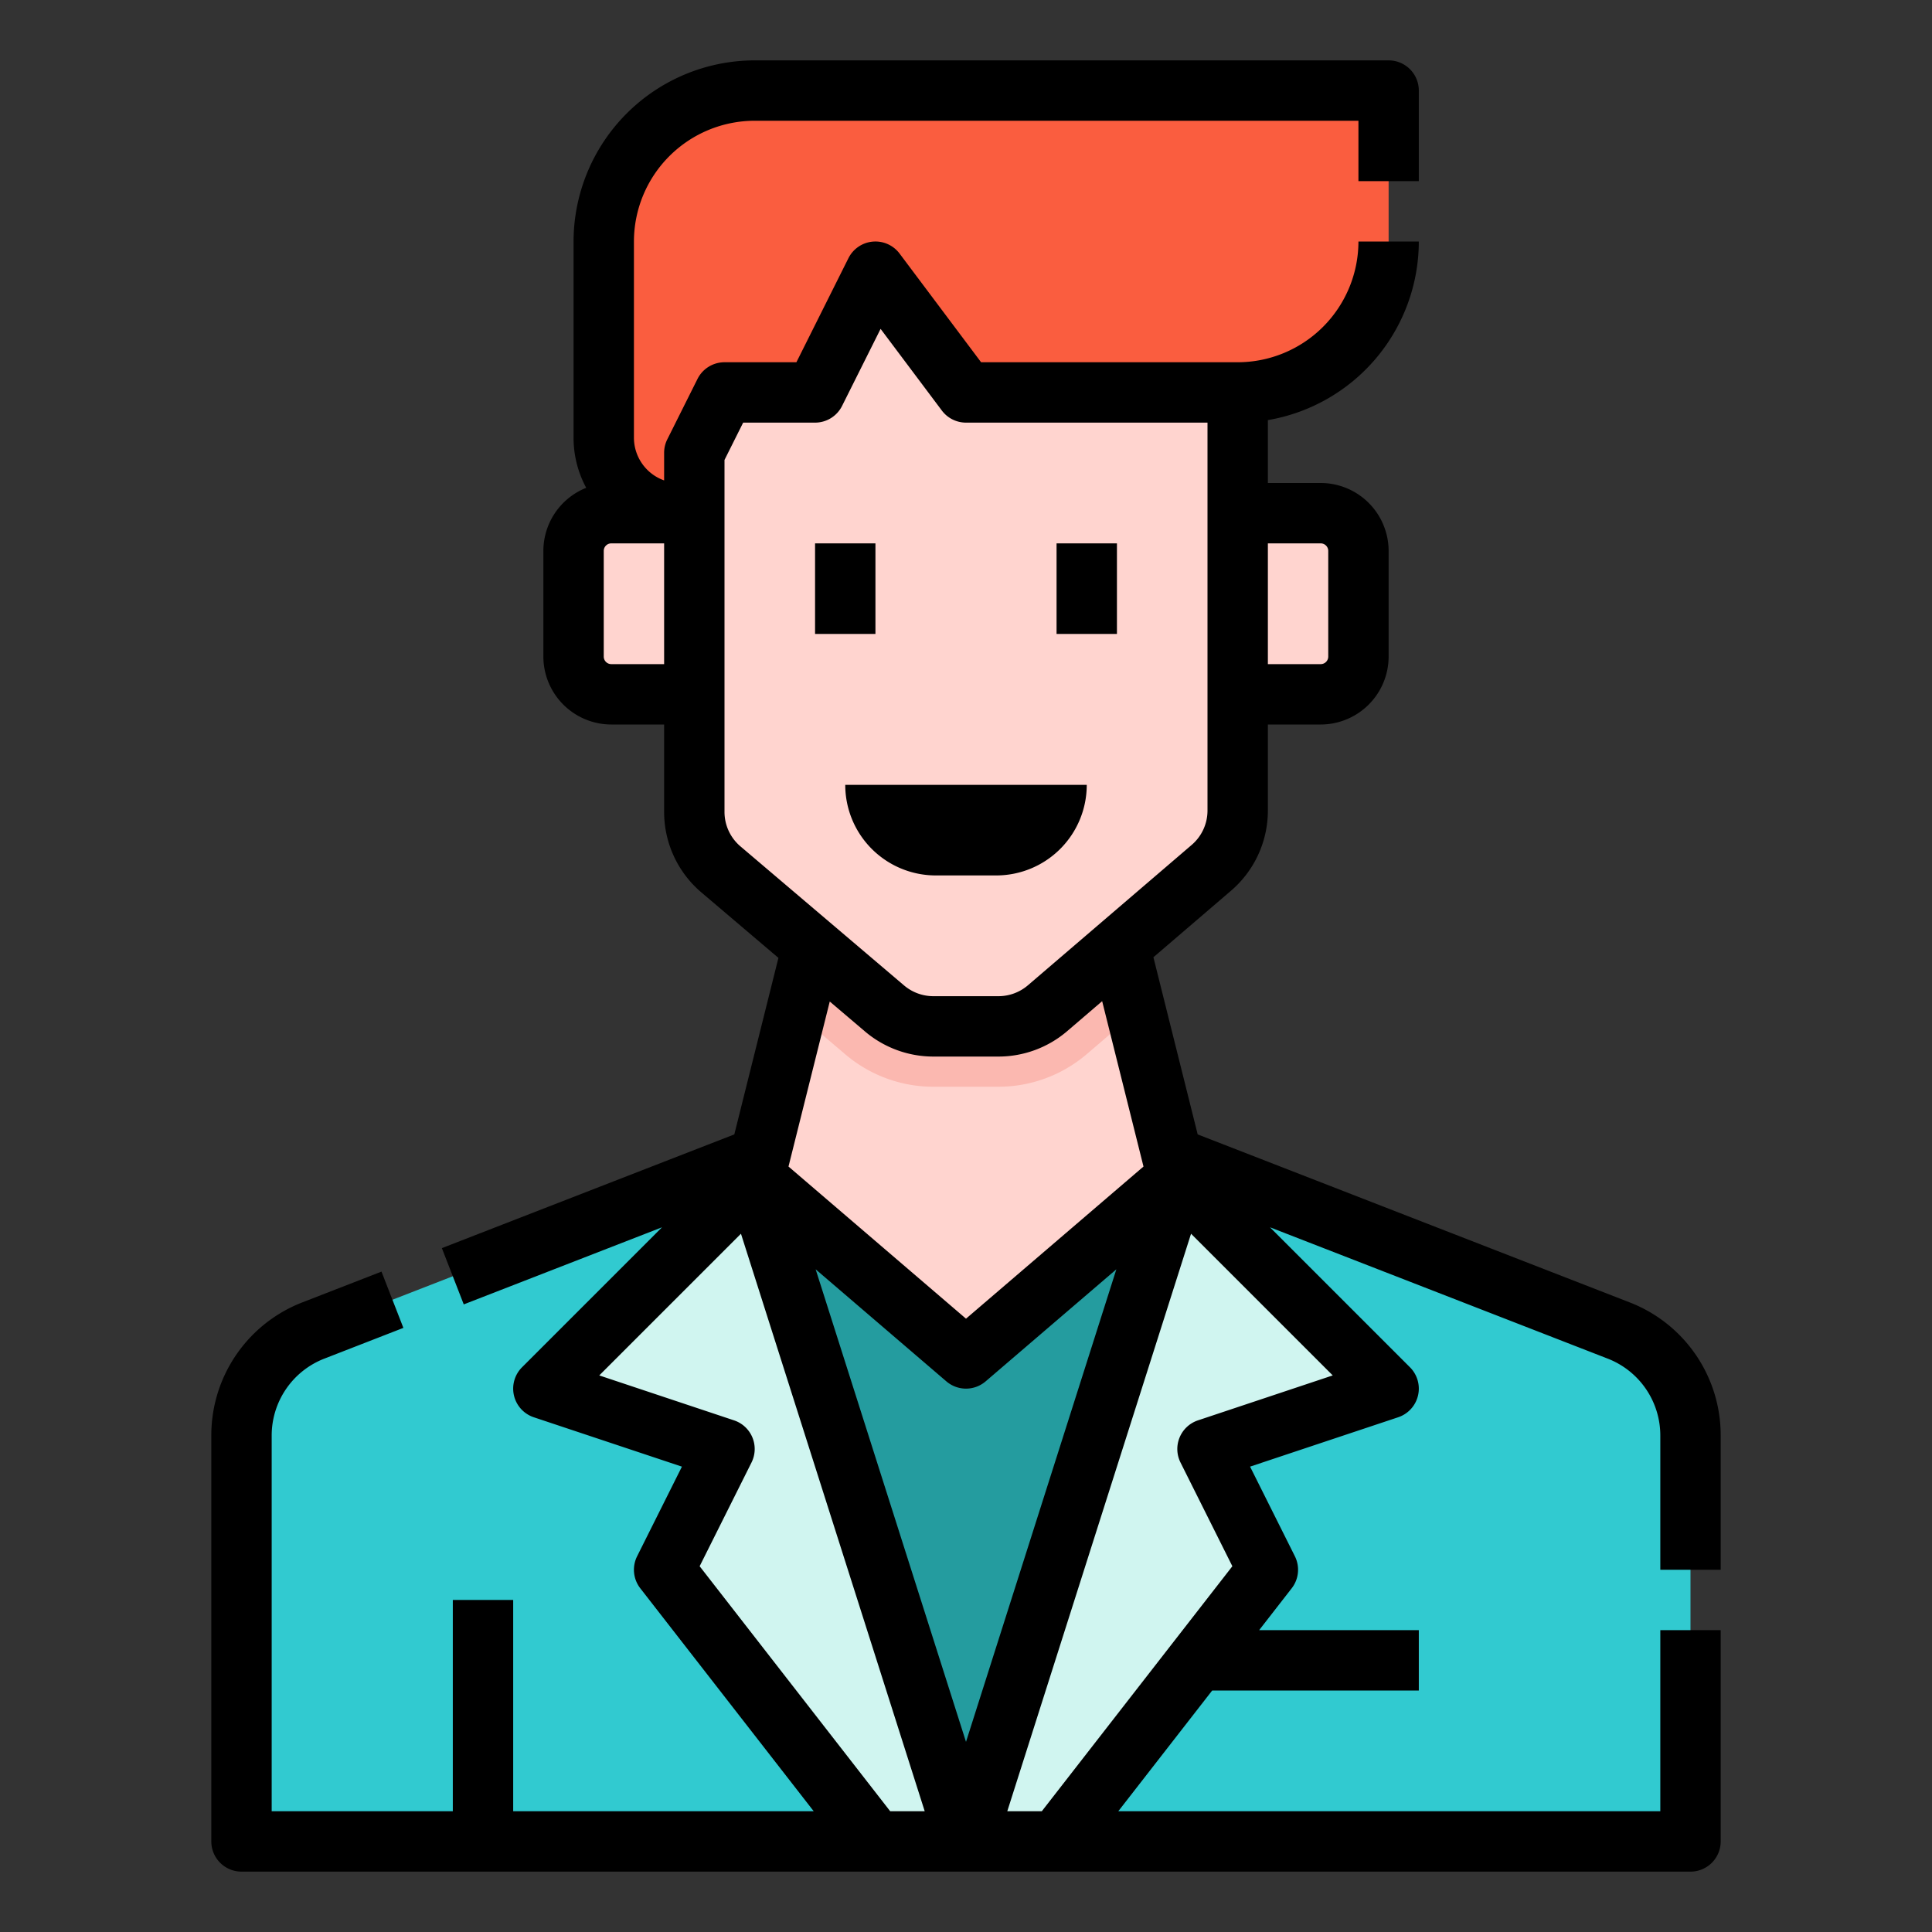 <svg id="Filled_stroke_cutting_expand" height="512" viewBox="0 0 512 512" width="512" xmlns="http://www.w3.org/2000/svg" data-name="Filled stroke cutting expand"><rect x="0" y="0" width="512" height="512" fill="#333333" stroke="none"/><g><g><path d="m64 488v-107.478a30 30 0 0 1 19.127-27.96l124.873-48.562h96l124.873 48.562a30 30 0 0 1 19.127 27.96v107.478z" fill="#31cad0"/><path d="m200 320 56 40 56-40-56 168z" fill="#249c9f"/><path d="m200 312-56 56 48 16-16 32 56 72h24z" fill="#d0f5f0"/><path d="m312 312 56 56-48 16 16 32-56 72h-24z" fill="#d0f5f0"/><path d="m312 312-56 48-56-48 16-64h80z" fill="#ffd4cf"/><path d="m296 248h-80l-5.073 20.29 13.11 11.141a36.034 36.034 0 0 0 23.314 8.569h17.249a36.022 36.022 0 0 0 23.428-8.667l13.014-11.155z" fill="#fbb8b0"/><g fill="#ffd4cf"><path d="m328 104h-72l-24-32-16 32h-24l-8 16v95.159a20 20 0 0 0 7.048 15.24l43.352 36.841a20 20 0 0 0 12.951 4.76h17.249a20 20 0 0 0 13.015-4.815l43.4-37.2a20 20 0 0 0 6.985-15.185z"/><path d="m152 136h22a10 10 0 0 1 10 10v28a10 10 0 0 1 -10 10h-22a0 0 0 0 1 0 0v-48a0 0 0 0 1 0 0z" transform="matrix(-1 0 0 -1 336 320)"/><path d="m338 136h22a0 0 0 0 1 0 0v48a0 0 0 0 1 0 0h-22a10 10 0 0 1 -10-10v-28a10 10 0 0 1 10-10z" transform="matrix(-1 0 0 -1 688 320)"/></g><path d="m184 136v-16l8-16h24l16-32 24 32h72a40 40 0 0 0 40-40v-40h-168a40 40 0 0 0 -40 40v52a20 20 0 0 0 20 20z" fill="#fa5d3f"/></g><g><path d="m456 416v-35.478a37.764 37.764 0 0 0 -24.227-35.416l-114.373-44.477-11.734-46.949 20.556-17.619a27.968 27.968 0 0 0 9.778-21.261v-22.8h14a18.021 18.021 0 0 0 18-18v-28a18.021 18.021 0 0 0 -18-18h-14v-16.667a48.078 48.078 0 0 0 40-47.333h-16a32.036 32.036 0 0 1 -32 32h-68l-21.6-28.8a8 8 0 0 0 -13.555 1.222l-13.789 27.578h-19.056a8 8 0 0 0 -7.155 4.422l-8 16a7.994 7.994 0 0 0 -.845 3.578v7.314a12.02 12.02 0 0 1 -8-11.314v-52a32.036 32.036 0 0 1 32-32h160v16h16v-24a8 8 0 0 0 -8-8h-168a48.055 48.055 0 0 0 -48 48v52a27.826 27.826 0 0 0 3.351 13.273 18.028 18.028 0 0 0 -11.351 16.727v28a18.021 18.021 0 0 0 18 18h14v23.159a27.956 27.956 0 0 0 9.868 21.336l20.423 17.356-11.691 46.778-77.5 30.137 5.8 14.912 52.542-20.432-37.1 37.1a8 8 0 0 0 3.127 13.246l39.249 13.083-11.874 23.75a8 8 0 0 0 .84 8.49l45.959 59.085h-79.643v-56h-16v56h-48v-99.478a21.863 21.863 0 0 1 14.026-20.5l20.874-8.122-5.8-14.912-20.874 8.118a37.764 37.764 0 0 0 -24.226 35.416v107.478a8 8 0 0 0 8 8h384a8 8 0 0 0 8-8v-56h-16v48h-143.643l24.889-32h54.754v-16h-42.309l8.624-11.088a8 8 0 0 0 .84-8.49l-11.874-23.75 39.249-13.083a8 8 0 0 0 3.127-13.246l-37.1-37.1 89.415 34.772a21.863 21.863 0 0 1 14.028 20.507v35.478zm-106-272a2 2 0 0 1 2 2v28a2 2 0 0 1 -2 2h-14v-32zm-188 32a2 2 0 0 1 -2-2v-28a2 2 0 0 1 2-2h14v32zm30 39.159v-93.27l4.944-9.889h19.056a8 8 0 0 0 7.155-4.422l10.212-20.423 16.233 21.645a8 8 0 0 0 6.4 3.2h64v102.8a11.982 11.982 0 0 1 -4.191 9.111l-43.4 37.2a12.008 12.008 0 0 1 -7.809 2.889h-17.249a12.009 12.009 0 0 1 -7.771-2.856l-43.351-36.844a11.979 11.979 0 0 1 -4.229-9.141zm37.218 58.176a28.025 28.025 0 0 0 18.133 6.665h17.249a28.019 28.019 0 0 0 18.222-6.741l9.26-7.937 10.956 43.822-47.038 40.319-47.04-40.319 10.933-43.733zm66.628 63.048-39.846 125.232-39.846-125.232 34.639 29.691a8 8 0 0 0 10.414 0zm-59.933 143.617-50.5-64.932 13.745-27.49a8 8 0 0 0 -4.625-11.167l-35.723-11.911 37.552-37.552 48.698 153.052zm81.557-103.589a8 8 0 0 0 -4.625 11.167l13.745 27.49-50.503 64.932h-9.147l48.7-153.048 37.55 37.548z"/><path d="m280 144h16v24h-16z"/><path d="m216 144h16v24h-16z"/><path d="m264 232a24 24 0 0 0 24-24h-64a24 24 0 0 0 24 24z"/></g></g></svg>